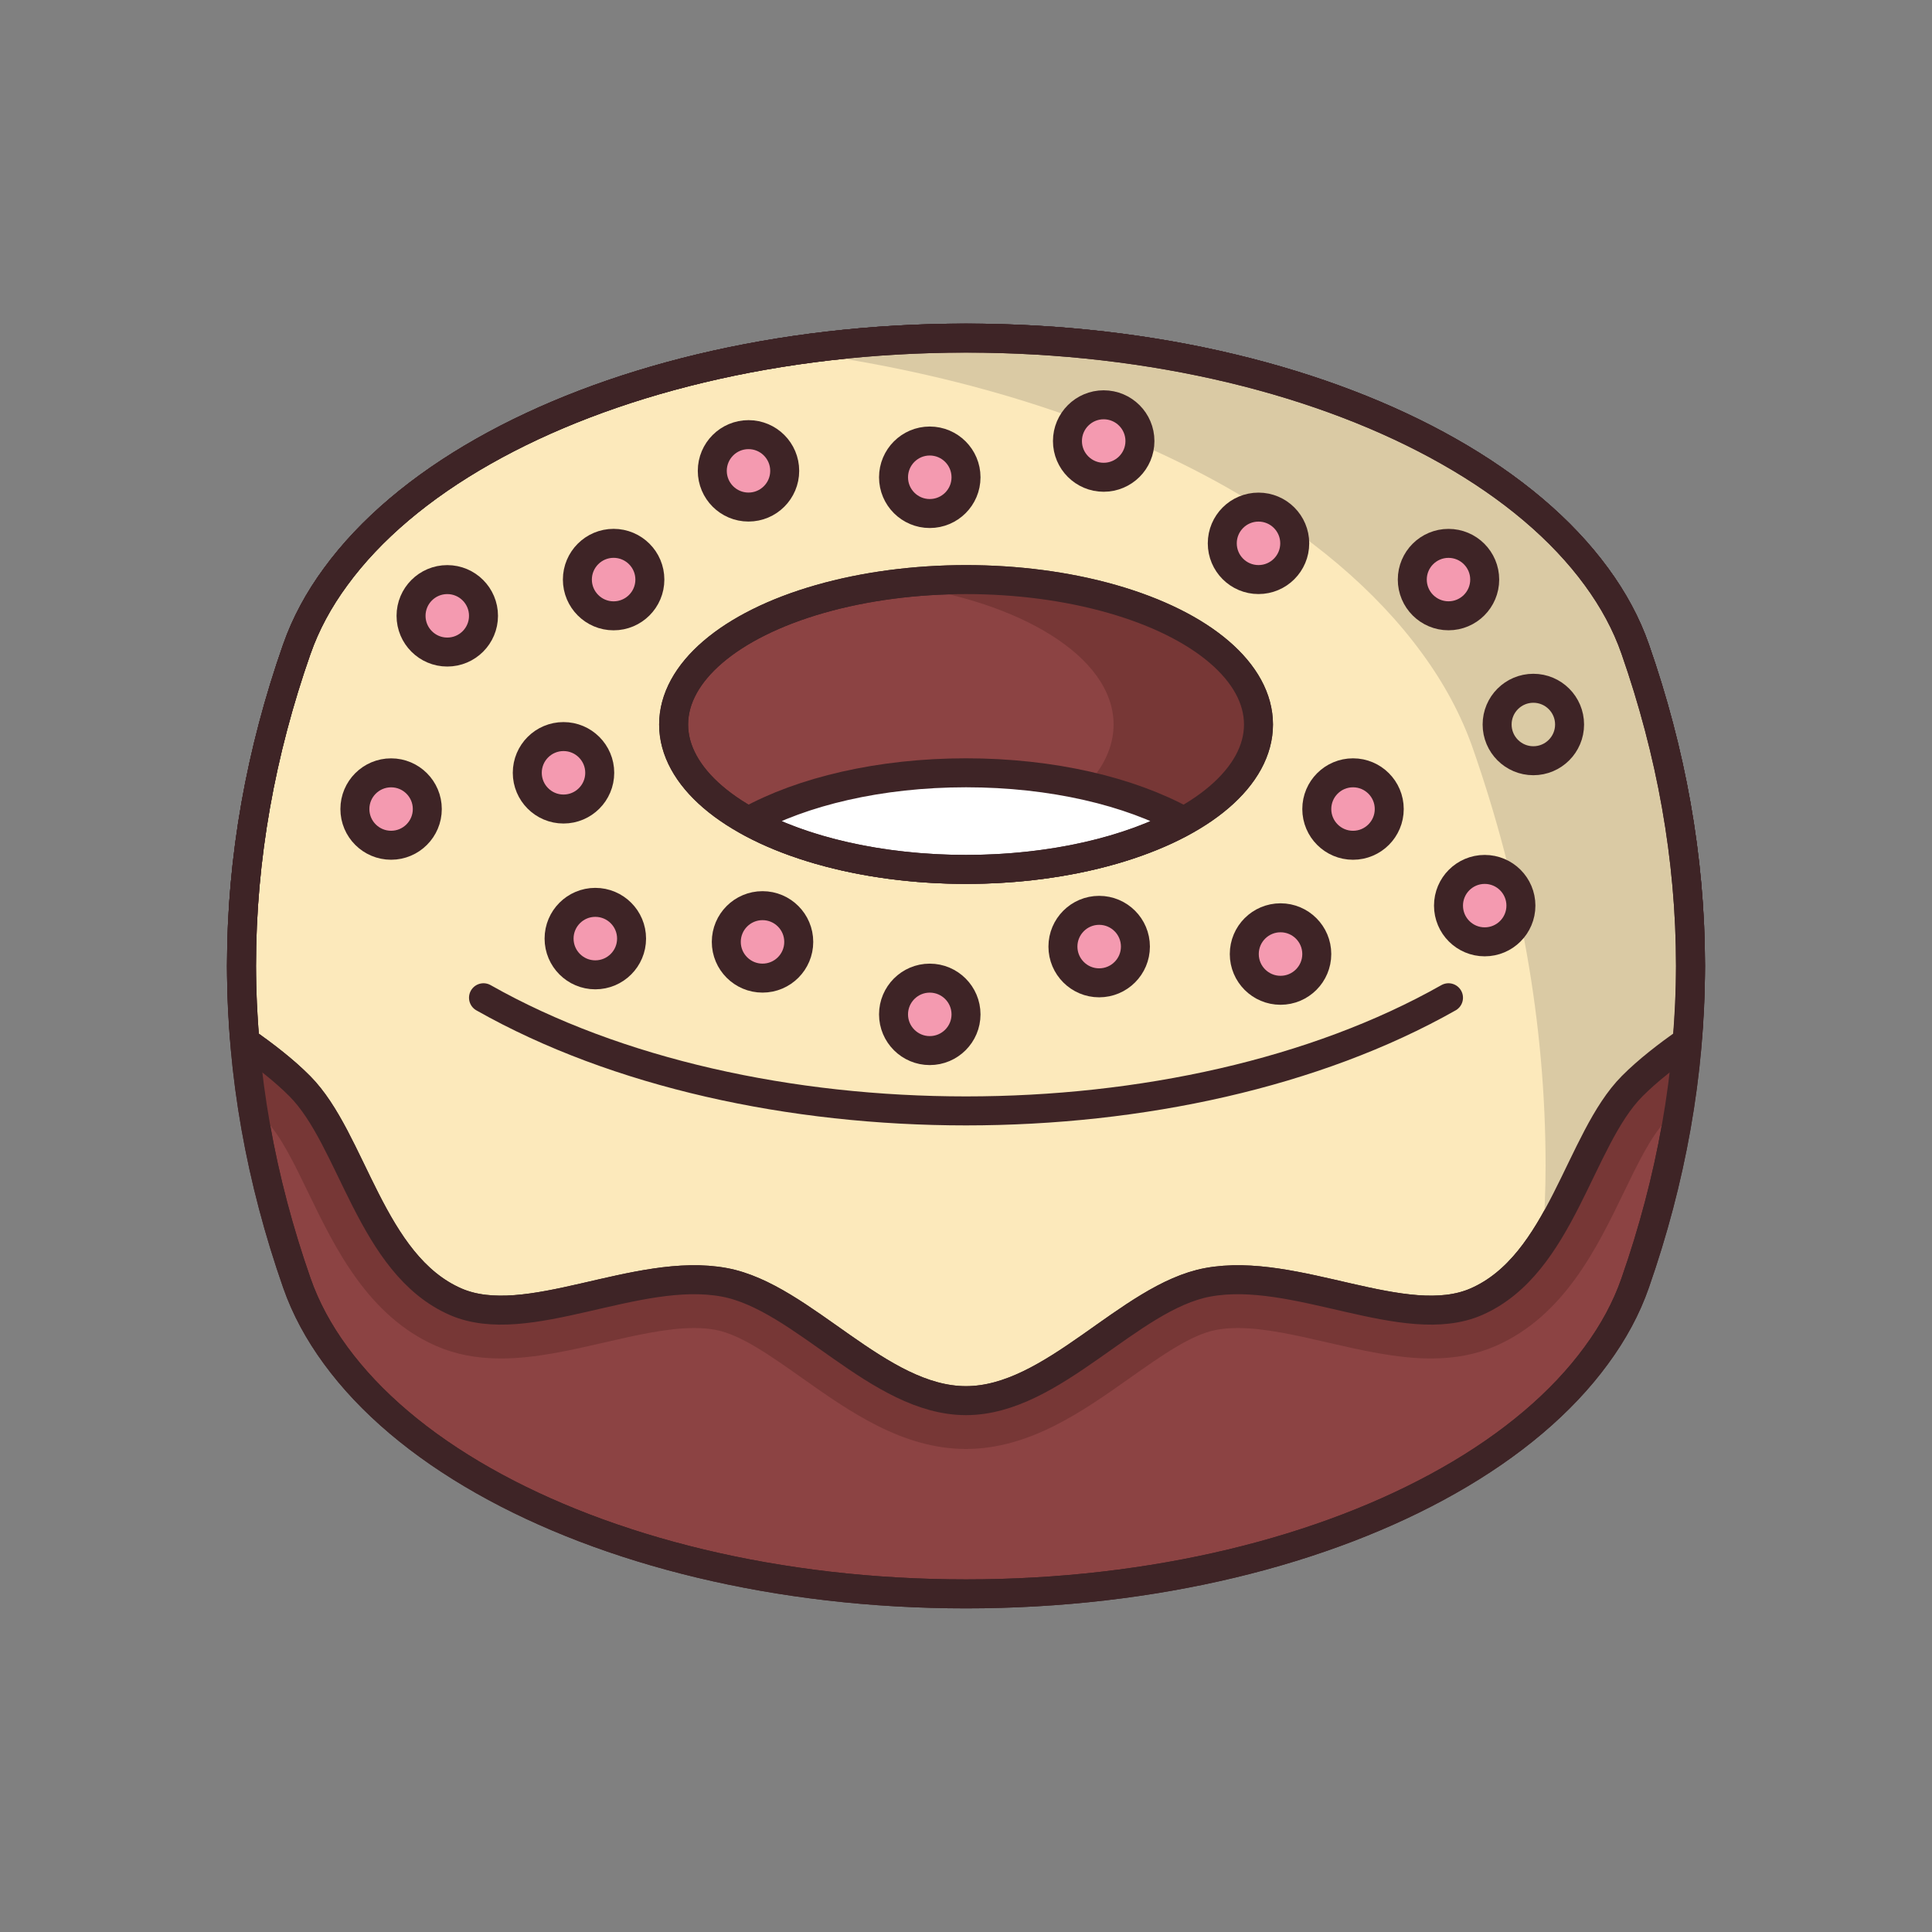 <?xml version="1.0" encoding="utf-8"?>
<!-- Generator: Adobe Illustrator 16.0.0, SVG Export Plug-In . SVG Version: 6.00 Build 0)  -->
<!DOCTYPE svg PUBLIC "-//W3C//DTD SVG 1.0//EN" "http://www.w3.org/TR/2001/REC-SVG-20010904/DTD/svg10.dtd">
<svg version="1.0" id="Layer_1" xmlns="http://www.w3.org/2000/svg" xmlns:xlink="http://www.w3.org/1999/xlink" x="0px" y="0px"
	 width="100px" height="100px" viewBox="0 0 100 100" enable-background="new 0 0 100 100" xml:space="preserve">
<rect x="0" y="0" width="100" height="100" fill="#808080" stroke="none"/>
<path fill="#8C4343" stroke="#3E2426" stroke-width="1.5" stroke-linecap="round" stroke-linejoin="round" stroke-miterlimit="10" d="
	M15.364,33.598c-1.86,5.311-2.864,10.786-2.864,16.401v0.004c0,5.612,1.008,11.092,2.864,16.4c0.453,1.301,1.131,2.554,2.009,3.751
	c1.788,2.444,4.401,4.648,7.657,6.49c6.389,3.62,15.219,5.855,24.971,5.855c9.753,0,18.583-2.235,24.969-5.855
	c3.256-1.842,5.87-4.046,7.655-6.49c0.882-1.197,1.561-2.45,2.012-3.751c1.854-5.309,2.863-10.788,2.863-16.4v-0.004
	c0-5.616-1.01-11.09-2.863-16.403c-0.451-1.299-1.13-2.553-2.009-3.75c-1.788-2.444-4.402-4.649-7.658-6.491
	C68.584,19.735,59.754,17.5,50.001,17.5c-9.752,0-18.581,2.235-24.97,5.854c-3.254,1.842-5.868,4.046-7.654,6.491
	c-0.881,1.198-1.558,2.452-2.011,3.75L15.364,33.598z"/>
<path fill="#FCE9BB" stroke="#3E2426" stroke-width="1.5" stroke-linecap="round" stroke-linejoin="round" stroke-miterlimit="10" d="
	M12.674,53.904c-0.106-1.292-0.174-2.593-0.174-3.901v-0.004c0-5.616,1.004-11.09,2.864-16.401l0.002-0.002
	c0.453-1.299,1.13-2.553,2.011-3.75c1.786-2.444,4.399-4.649,7.654-6.491c6.39-3.619,15.218-5.854,24.97-5.854
	c9.753,0,18.583,2.235,24.969,5.854c3.256,1.842,5.87,4.046,7.658,6.491c0.879,1.198,1.558,2.452,2.009,3.75
	C86.49,38.909,87.5,44.383,87.5,49.999v0.004c0,1.309-0.069,2.609-0.176,3.901c-1.027,0.73-2.02,1.486-2.846,2.317
	c-2.742,2.76-3.662,9.228-8.059,11.154c-3.703,1.622-9.362-1.847-13.91-1.002c-4.079,0.758-7.982,6.124-12.509,6.124
	c-4.527,0-8.431-5.366-12.509-6.124c-4.547-0.845-10.207,2.624-13.913,1.002c-4.397-1.927-5.317-8.395-8.059-11.154
	C14.696,55.391,13.704,54.635,12.674,53.904z"/>
<path fill="#DACAA4" d="M84.641,33.596c-0.455-1.299-1.131-2.553-2.013-3.75c-1.788-2.444-4.399-4.649-7.654-6.491
	c-6.39-3.619-15.217-5.854-24.971-5.854c-3.132,0-6.167,0.232-9.058,0.664c8.688,1.12,16.456,3.608,22.542,7.055
	c4.291,2.427,7.732,5.333,10.09,8.557c1.163,1.578,2.053,3.232,2.652,4.944c2.443,7.002,3.77,14.218,3.77,21.624v0.003
	c0,1.304-0.061,2.598-0.146,3.888c1.778-2.69,2.801-6.172,4.628-8.012c0.823-0.831,1.815-1.587,2.846-2.317
	c0.107-1.292,0.173-2.593,0.173-3.901v-0.004C87.5,44.383,86.494,38.909,84.641,33.596z"/>
<circle fill="none" stroke="#3E2426" stroke-width="1.5" stroke-linecap="round" stroke-linejoin="round" stroke-miterlimit="10" cx="79.366" cy="37.5" r="1.875"/>
<ellipse fill="#8C4343" stroke="#3E2426" stroke-width="1.5" stroke-linecap="round" stroke-linejoin="round" stroke-miterlimit="10" cx="50.003" cy="37.5" rx="15.136" ry="7.5"/>
<path fill="none" stroke="#3E2426" stroke-width="1.5" stroke-linecap="round" stroke-linejoin="round" stroke-miterlimit="10" d="
	M25.026,51.643c13.793,7.81,36.154,7.81,49.948,0C61.18,59.452,38.819,59.452,25.026,51.643z"/>
<circle fill="#F49AB0" stroke="#3E2426" stroke-width="1.5" stroke-linecap="round" stroke-linejoin="round" stroke-miterlimit="10" cx="70.032" cy="41.876" r="1.875"/>
<circle fill="#F49AB0" stroke="#3E2426" stroke-width="1.5" stroke-linecap="round" stroke-linejoin="round" stroke-miterlimit="10" cx="76.848" cy="46.875" r="1.874"/>
<circle fill="#F49AB0" stroke="#3E2426" stroke-width="1.5" stroke-linecap="round" stroke-linejoin="round" stroke-miterlimit="10" cx="74.974" cy="29.999" r="1.874"/>
<circle fill="#F49AB0" stroke="#3E2426" stroke-width="1.5" stroke-linecap="round" stroke-linejoin="round" stroke-miterlimit="10" cx="65.14" cy="28.123" r="1.875"/>
<path fill="#F49AB0" stroke="#3E2426" stroke-width="1.5" stroke-linecap="round" stroke-linejoin="round" stroke-miterlimit="10" d="
	M59.003,22.829c0,1.035-0.841,1.874-1.878,1.874c-1.033,0-1.874-0.839-1.874-1.874c0-1.037,0.841-1.877,1.874-1.877
	C58.162,20.952,59.003,21.792,59.003,22.829z"/>
<path fill="#F49AB0" stroke="#3E2426" stroke-width="1.5" stroke-linecap="round" stroke-linejoin="round" stroke-miterlimit="10" d="
	M50.001,24.705c0,1.036-0.841,1.875-1.878,1.875c-1.033,0-1.874-0.839-1.874-1.875c0-1.037,0.841-1.878,1.874-1.878
	C49.16,22.827,50.001,23.668,50.001,24.705z"/>
<circle fill="#F49AB0" stroke="#3E2426" stroke-width="1.5" stroke-linecap="round" stroke-linejoin="round" stroke-miterlimit="10" cx="38.742" cy="24.371" r="1.874"/>
<path fill="#F49AB0" stroke="#3E2426" stroke-width="1.5" stroke-linecap="round" stroke-linejoin="round" stroke-miterlimit="10" d="
	M33.637,29.999c0,1.036-0.841,1.876-1.878,1.876c-1.033,0-1.874-0.841-1.874-1.876c0-1.035,0.841-1.876,1.874-1.876
	C32.796,28.123,33.637,28.963,33.637,29.999z"/>
<circle fill="#F49AB0" stroke="#3E2426" stroke-width="1.5" stroke-linecap="round" stroke-linejoin="round" stroke-miterlimit="10" cx="23.151" cy="31.875" r="1.875"/>
<circle fill="#F49AB0" stroke="#3E2426" stroke-width="1.5" stroke-linecap="round" stroke-linejoin="round" stroke-miterlimit="10" cx="29.167" cy="40" r="1.875"/>
<path fill="#F49AB0" stroke="#3E2426" stroke-width="1.5" stroke-linecap="round" stroke-linejoin="round" stroke-miterlimit="10" d="
	M32.69,48.581c0,1.036-0.841,1.876-1.878,1.876c-1.033,0-1.874-0.84-1.874-1.876c0-1.035,0.841-1.875,1.874-1.875
	C31.849,46.706,32.69,47.546,32.69,48.581z"/>
<circle fill="#F49AB0" stroke="#3E2426" stroke-width="1.5" stroke-linecap="round" stroke-linejoin="round" stroke-miterlimit="10" cx="39.468" cy="48.752" r="1.875"/>
<circle fill="#F49AB0" stroke="#3E2426" stroke-width="1.5" stroke-linecap="round" stroke-linejoin="round" stroke-miterlimit="10" cx="66.28" cy="49.381" r="1.876"/>
<path fill="#F49AB0" stroke="#3E2426" stroke-width="1.5" stroke-linecap="round" stroke-linejoin="round" stroke-miterlimit="10" d="
	M50.001,52.504c0,1.033-0.841,1.874-1.878,1.874c-1.033,0-1.874-0.841-1.874-1.874c0-1.035,0.841-1.876,1.874-1.876
	C49.16,50.628,50.001,51.469,50.001,52.504z"/>
<path fill="#F49AB0" stroke="#3E2426" stroke-width="1.5" stroke-linecap="round" stroke-linejoin="round" stroke-miterlimit="10" d="
	M58.769,48.995c0,1.035-0.841,1.876-1.878,1.876c-1.033,0-1.874-0.841-1.874-1.876s0.841-1.876,1.874-1.876
	C57.928,47.119,58.769,47.96,58.769,48.995z"/>
<circle fill="#F49AB0" stroke="#3E2426" stroke-width="1.5" stroke-linecap="round" stroke-linejoin="round" stroke-miterlimit="10" cx="20.243" cy="41.876" r="1.874"/>
<path fill="#773736" d="M87.325,53.904c-1.03,0.73-2.022,1.486-2.846,2.317c-2.742,2.76-3.662,9.228-8.062,11.154
	c-3.704,1.622-9.363-1.847-13.911-1.002c-4.078,0.758-7.981,6.124-12.509,6.124c-4.526,0-8.427-5.366-12.507-6.124
	c-4.547-0.845-10.209,2.624-13.912,1.002c-4.394-1.927-5.314-8.395-8.056-11.154c-0.827-0.831-1.819-1.587-2.848-2.317
	c-0.108-1.292-0.174-2.593-0.174-3.901c0,2.485,0.208,4.943,0.591,7.375c0.229,0.198,0.451,0.399,0.656,0.606
	c0.773,0.778,1.471,2.22,2.21,3.75c1.376,2.844,3.089,6.386,6.616,7.931c0.996,0.438,2.095,0.649,3.36,0.649
	c1.76,0,3.58-0.421,5.34-0.825c1.601-0.369,3.256-0.751,4.66-0.751c0.399,0,0.77,0.031,1.101,0.094
	c1.294,0.24,2.839,1.332,4.475,2.49c2.438,1.722,5.2,3.676,8.488,3.676s6.053-1.954,8.491-3.678c1.637-1.156,3.182-2.25,4.475-2.488
	c0.335-0.063,0.695-0.094,1.1-0.094c1.405,0,3.06,0.382,4.659,0.751c1.759,0.404,3.579,0.825,5.34,0.825
	c1.264,0,2.363-0.212,3.357-0.648c3.533-1.546,5.247-5.09,6.623-7.936c0.739-1.526,1.437-2.97,2.211-3.748
	c0.205-0.207,0.426-0.406,0.653-0.604c0.382-2.432,0.59-4.89,0.59-7.375C87.497,51.312,87.432,52.612,87.325,53.904z"/>
<path fill="#773736" d="M50.001,29.999c-1.297,0-2.55,0.09-3.75,0.241c6.541,0.83,11.388,3.761,11.388,7.26
	c0,3.5-4.847,6.431-11.388,7.259c1.2,0.152,2.453,0.241,3.75,0.241c8.357,0,15.138-3.356,15.138-7.5
	C65.139,33.358,58.358,29.999,50.001,29.999z"/>
<path fill="#FFFFFF" stroke="#3E2426" stroke-width="1.5" stroke-linecap="round" stroke-linejoin="round" stroke-miterlimit="10" d="
	M38.743,42.499C41.512,44.032,45.523,45,50.001,45c4.479,0,8.488-0.968,11.262-2.501C58.489,40.969,54.479,40,50.001,40
	C45.523,40,41.512,40.969,38.743,42.499z"/>
<path fill="none" stroke="#3E2426" stroke-width="1.5" stroke-linecap="round" stroke-linejoin="round" stroke-miterlimit="10" d="
	M15.364,33.598c-1.86,5.311-2.864,10.786-2.864,16.401v0.004c0,5.612,1.008,11.092,2.864,16.4c0.453,1.301,1.131,2.554,2.009,3.751
	c1.788,2.444,4.401,4.648,7.657,6.49c6.389,3.62,15.219,5.855,24.971,5.855c9.753,0,18.583-2.235,24.969-5.855
	c3.256-1.842,5.87-4.046,7.655-6.49c0.882-1.197,1.561-2.45,2.012-3.751c1.854-5.309,2.863-10.788,2.863-16.4v-0.004
	c0-5.616-1.01-11.09-2.863-16.403c-0.451-1.299-1.13-2.553-2.009-3.75c-1.788-2.444-4.402-4.649-7.658-6.491
	C68.584,19.735,59.754,17.5,50.001,17.5c-9.752,0-18.581,2.235-24.97,5.854c-3.254,1.842-5.868,4.046-7.654,6.491
	c-0.881,1.198-1.558,2.452-2.011,3.75L15.364,33.598z"/>
<path fill="none" stroke="#3E2426" stroke-width="1.5" stroke-linecap="round" stroke-linejoin="round" stroke-miterlimit="10" d="
	M12.674,53.904c-0.106-1.292-0.174-2.593-0.174-3.901v-0.004c0-5.616,1.004-11.09,2.864-16.401l0.002-0.002
	c0.453-1.299,1.13-2.553,2.011-3.75c1.786-2.444,4.399-4.649,7.654-6.491c6.39-3.619,15.218-5.854,24.97-5.854
	c9.753,0,18.583,2.235,24.969,5.854c3.256,1.842,5.87,4.046,7.658,6.491c0.879,1.198,1.558,2.452,2.009,3.75
	C86.49,38.909,87.5,44.383,87.5,49.999v0.004c0,1.309-0.069,2.609-0.176,3.901c-1.027,0.73-2.02,1.486-2.846,2.317
	c-2.742,2.76-3.662,9.228-8.059,11.154c-3.703,1.622-9.362-1.847-13.91-1.002c-4.079,0.758-7.982,6.124-12.509,6.124
	c-4.527,0-8.431-5.366-12.509-6.124c-4.547-0.845-10.207,2.624-13.913,1.002c-4.397-1.927-5.317-8.395-8.059-11.154
	C14.696,55.391,13.704,54.635,12.674,53.904z"/>
<ellipse fill="none" stroke="#3E2426" stroke-width="1.5" stroke-linecap="round" stroke-linejoin="round" stroke-miterlimit="10" cx="50.003" cy="37.5" rx="15.136" ry="7.5"/>
</svg>

